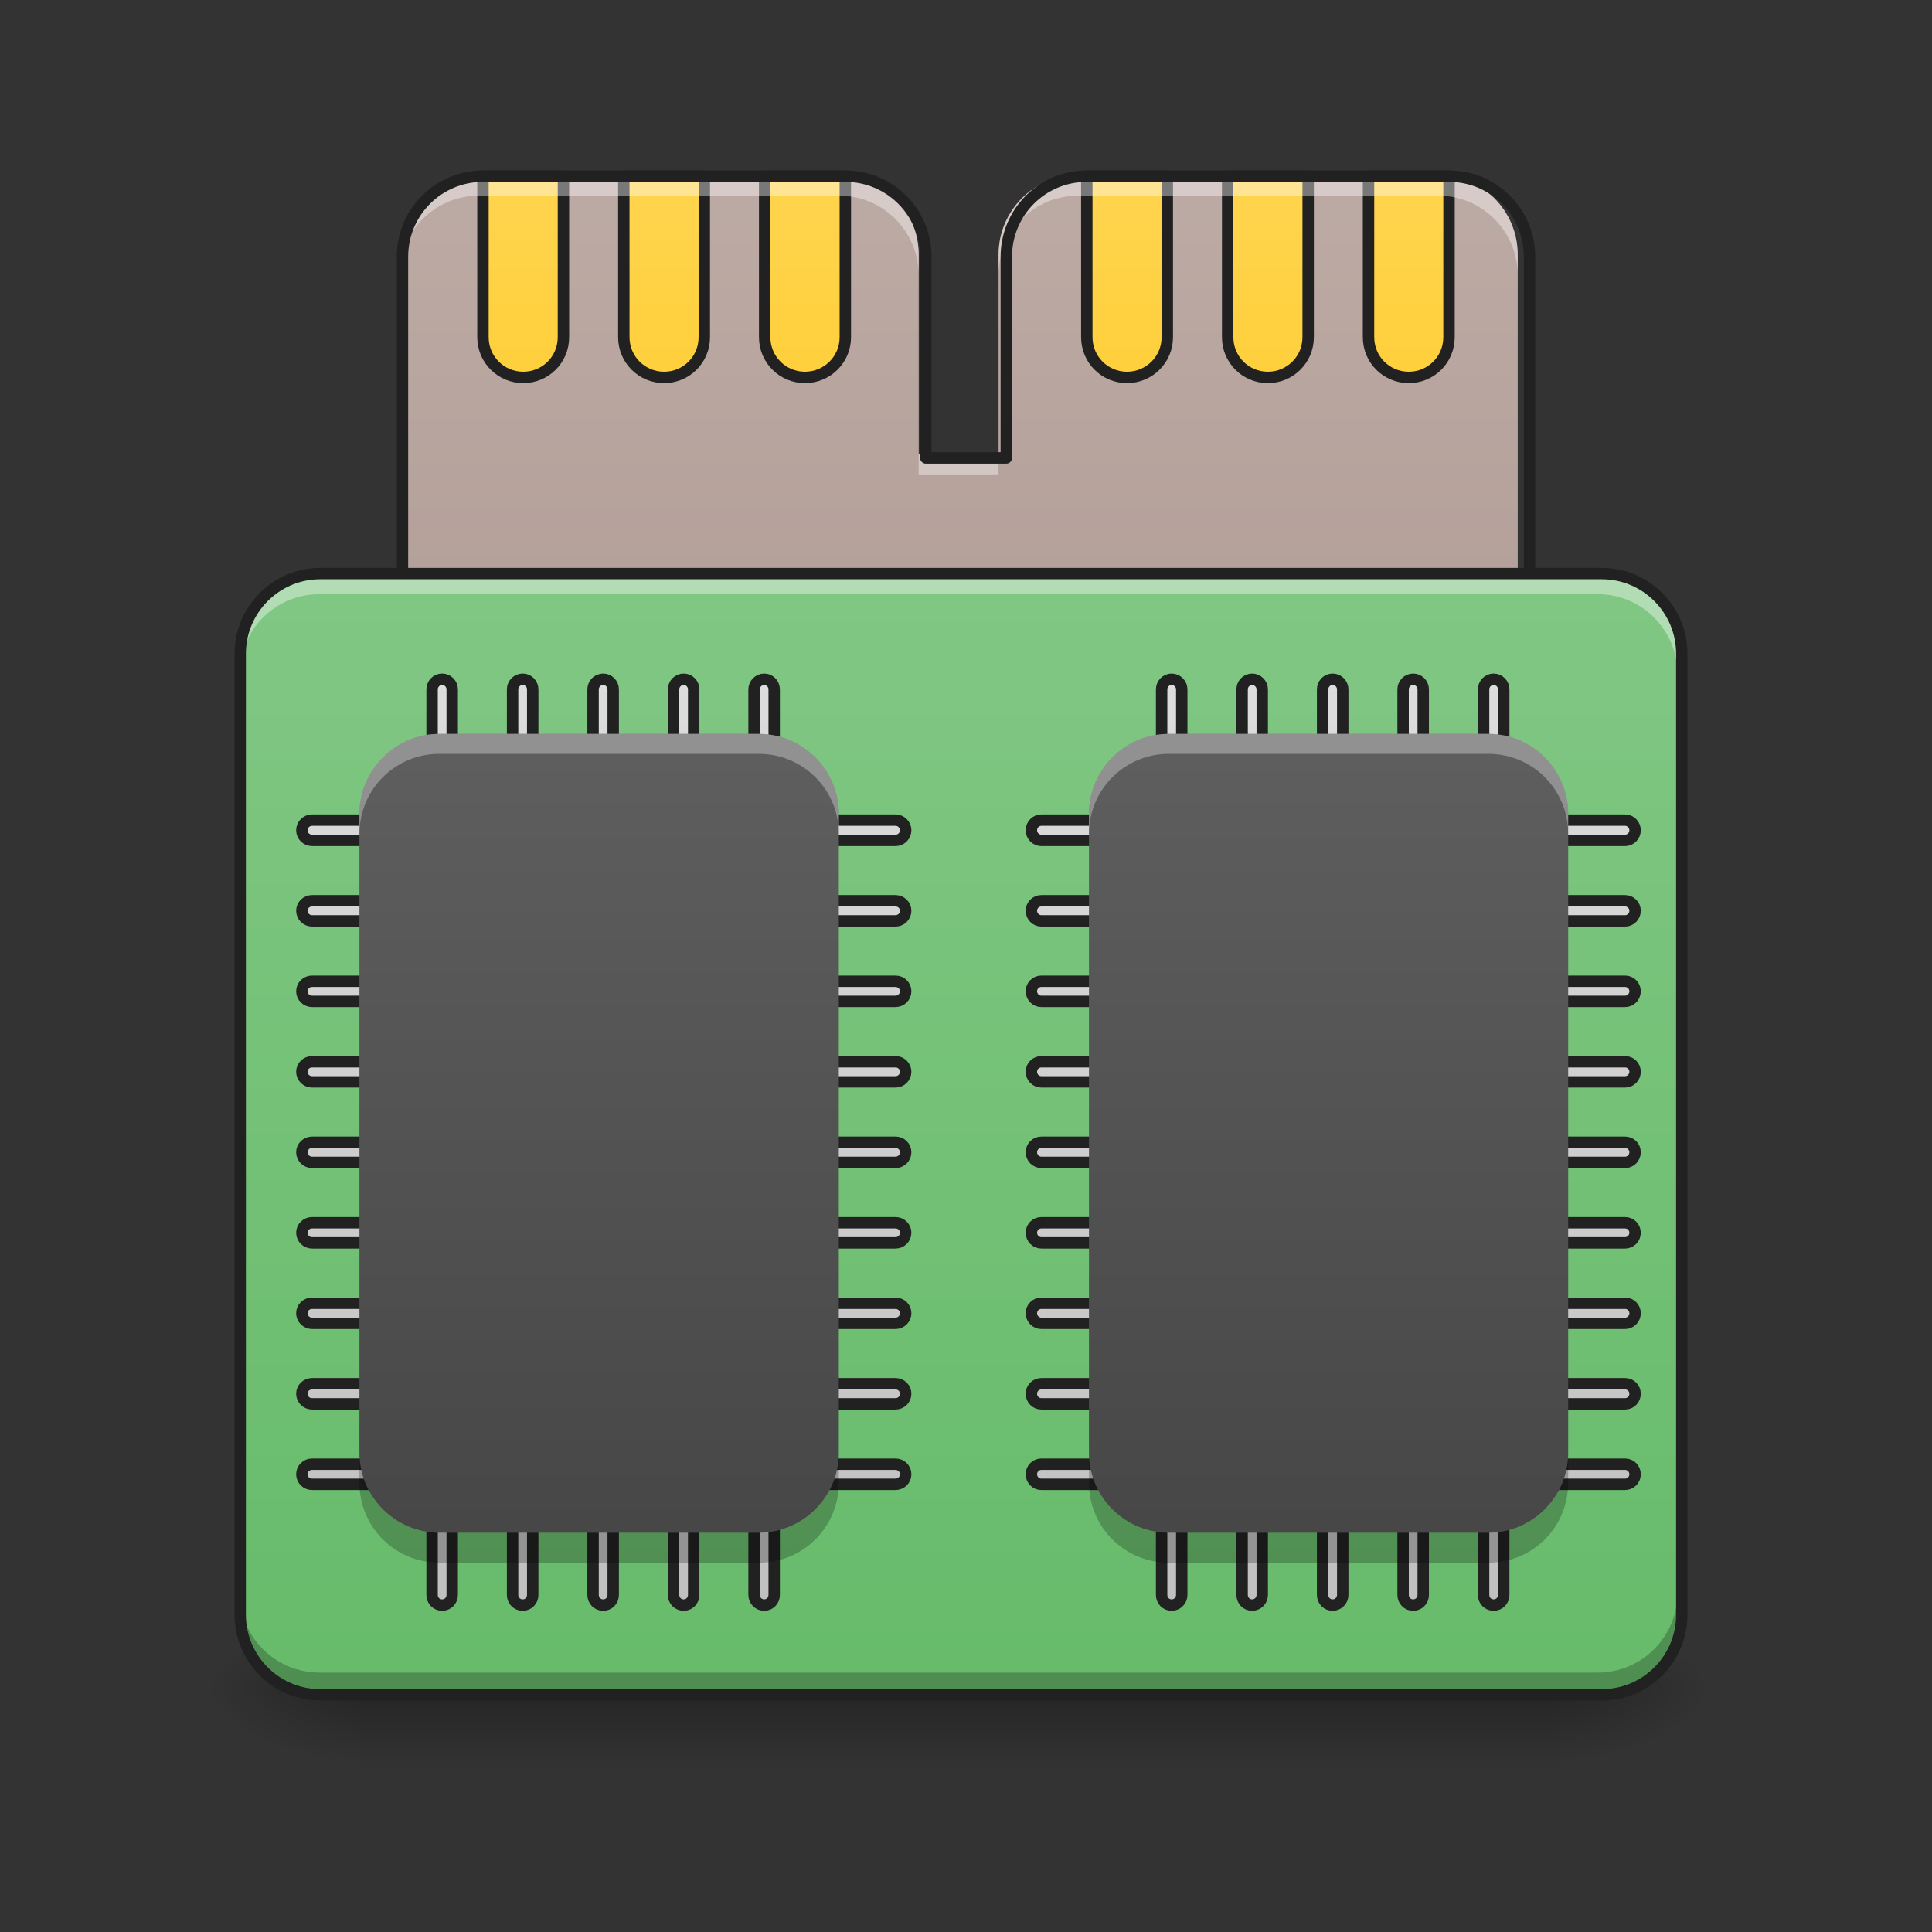 <svg height="48pt" viewBox="0 0 48 48" width="48pt" xmlns="http://www.w3.org/2000/svg" xmlns:xlink="http://www.w3.org/1999/xlink"><rect x="0" y="0" width="48" height="48" fill="#333333" stroke="none"/><linearGradient id="a" gradientUnits="userSpaceOnUse" x1="23.815" x2="23.815" y1="41.973" y2="43.958"><stop offset="0" stop-opacity=".275"/><stop offset="1" stop-opacity="0"/></linearGradient><linearGradient id="b"><stop offset="0" stop-opacity=".314"/><stop offset=".222" stop-opacity=".275"/><stop offset="1" stop-opacity="0"/></linearGradient><radialGradient id="c" cx="450.909" cy="189.579" gradientTransform="matrix(0 -.117 -.211 -0 78.196 95.315)" gradientUnits="userSpaceOnUse" r="21.167" xlink:href="#b"/><radialGradient id="d" cx="450.909" cy="189.579" gradientTransform="matrix(-0 .117 .211 0 -30.566 -11.369)" gradientUnits="userSpaceOnUse" r="21.167" xlink:href="#b"/><radialGradient id="e" cx="450.909" cy="189.579" gradientTransform="matrix(-0 -.117 .211 -0 -30.566 95.315)" gradientUnits="userSpaceOnUse" r="21.167" xlink:href="#b"/><radialGradient id="f" cx="450.909" cy="189.579" gradientTransform="matrix(0 .117 -.211 0 78.196 -11.369)" gradientUnits="userSpaceOnUse" r="21.167" xlink:href="#b"/><linearGradient id="g" gradientUnits="userSpaceOnUse" x1="24.807" x2="24.807" y1="42.051" y2="4.344"><stop offset="0" stop-color="#a1887f"/><stop offset="1" stop-color="#bcaaa4"/></linearGradient><linearGradient id="h" gradientUnits="userSpaceOnUse" x1="960" x2="960" y1="575.118" y2="175.118"><stop offset="0" stop-color="#ffca28"/><stop offset="1" stop-color="#ffd54f"/></linearGradient><linearGradient id="i" gradientUnits="userSpaceOnUse" x1="23.815" x2="23.815" y1="42.051" y2="14.267"><stop offset="0" stop-color="#66bb6a"/><stop offset="1" stop-color="#81c784"/></linearGradient><linearGradient id="j" gradientUnits="userSpaceOnUse" x1="600" x2="600" y1="1695.118" y2="575.118"><stop offset="0" stop-color="#bdbdbd"/><stop offset="1" stop-color="#e0e0e0"/></linearGradient><linearGradient id="k"><stop offset="0" stop-color="#424242"/><stop offset="1" stop-color="#616161"/></linearGradient><linearGradient id="l" gradientUnits="userSpaceOnUse" x1="14.884" x2="14.884" xlink:href="#k" y1="42.051" y2="16.252"/><linearGradient id="m" gradientUnits="userSpaceOnUse" x1="33.008" x2="33.008" xlink:href="#k" y1="42.051" y2="16.252"/><path d="m8.93 41.828h29.77v2.203h-29.77zm0 0" fill="url(#a)"/><path d="m38.699 41.973h3.969v-1.984h-3.969zm0 0" fill="url(#c)"/><path d="m8.93 41.973h-3.969v1.984h3.969zm0 0" fill="url(#d)"/><path d="m8.93 41.973h-3.969v-1.984h3.969zm0 0" fill="url(#e)"/><path d="m38.699 41.973h3.969v1.984h-3.969zm0 0" fill="url(#f)"/><path d="m11.906 4.344c-1.098 0-1.984.887-1.984 1.984v7.938c0 .086.008.172.016.254.004.016.004.035.008.051.004.031.012.066.02.098.031.16.082.316.152.461.027.059.059.113.094.168.195.328.488.594.836.758.055.031.117.055.176.078.152.055.312.09.48.109.066.008.137.008.203.008h23.816c.238 0 .469-.039.684-.117.051-.02.102-.043.152-.062.008-.004.016-.008.027-.016.172-.082.332-.191.473-.316.023-.023.047-.043.066-.066.359-.359.582-.855.582-1.406v-7.938c0-1.098-.887-1.984-1.984-1.984h-8.93c-1.102 0-1.984.887-1.984 1.984v4.961h-1.984v-4.961c0-1.098-.887-1.984-1.984-1.984zm0 0" fill="url(#g)"/><path d="m479.954 175.101v159.985c0 22.203 17.951 39.996 39.996 39.996 22.203 0 39.996-17.794 39.996-39.996v-159.985zm139.987 0v159.985c0 22.203 17.951 39.996 39.996 39.996 22.203 0 39.996-17.794 39.996-39.996v-159.985zm139.987 0v159.985c0 22.203 17.951 39.996 39.996 39.996 22.203 0 40.154-17.794 40.154-39.996v-159.985zm320.127 0v159.985c0 22.203 17.794 39.996 39.996 39.996 22.045 0 39.996-17.794 39.996-39.996v-159.985zm139.987 0v159.985c0 22.203 17.794 39.996 39.996 39.996 22.045 0 39.996-17.794 39.996-39.996v-159.985zm139.987 0v159.985c0 22.203 17.794 39.996 39.996 39.996 22.203 0 39.996-17.794 39.996-39.996v-159.985zm0 0" fill="url(#h)" stroke="#212121" stroke-linecap="round" stroke-linejoin="round" stroke-width="11.339" transform="scale(.025)"/><path d="m11.906 4.344c-1.098 0-1.984.887-1.984 1.984v.516c0-1.102.887-1.984 1.984-1.984h8.934c1.098 0 1.984.883 1.984 1.984v-.516c0-1.098-.887-1.984-1.984-1.984zm14.887 0c-1.102 0-1.984.887-1.984 1.984v.516c0-1.102.883-1.984 1.984-1.984h8.93c1.098 0 1.984.883 1.984 1.984v-.516c0-1.098-.887-1.984-1.984-1.984zm-3.969 6.945v.516h1.984v-.516zm0 0" fill="#fff" fill-opacity=".392"/><path d="m479.954 175.101c-44.248 0-79.992 35.745-79.992 79.992v319.969c0 3.464.315 6.928.63 10.235.157.63.157 1.417.315 2.047.157 1.26.472 2.677.787 3.937 1.26 6.456 3.307 12.755 6.141 18.581 1.102 2.362 2.362 4.566 3.779 6.771 7.873 13.227 19.683 23.935 33.698 30.548 2.205 1.26 4.724 2.205 7.086 3.149 6.141 2.205 12.597 3.622 19.368 4.409 2.677.315 5.511.315 8.188.315h960.066c9.605 0 18.896-1.575 27.556-4.724 2.047-.787 4.094-1.732 6.141-2.519.315-.157.63-.315 1.102-.63 6.928-3.307 13.385-7.716 19.053-12.755.945-.945 1.89-1.732 2.677-2.677 14.487-14.487 23.462-34.485 23.462-56.688v-319.969c0-44.248-35.745-79.992-79.992-79.992h-359.966c-44.405 0-79.992 35.745-79.992 79.992v199.981h-79.992v-199.981c0-44.248-35.745-79.992-79.992-79.992zm0 0" fill="none" stroke="#212121" stroke-linecap="round" stroke-linejoin="round" stroke-width="11.339" transform="scale(.025)"/><path d="m7.938 14.266h31.754c1.098 0 1.984.891 1.984 1.984v23.816c0 1.098-.887 1.984-1.984 1.984h-31.754c-1.094 0-1.984-.887-1.984-1.984v-23.816c0-1.094.891-1.984 1.984-1.984zm0 0" fill="url(#i)"/><path d="m439.328 675.054c-5.511 0-9.92 4.566-9.92 10.078v129.909h-119.359c-5.511 0-10.078 4.566-10.078 10.078s4.566 10.078 10.078 10.078h119.359v59.994h-119.359c-5.511 0-10.078 4.409-10.078 9.92s4.566 10.078 10.078 10.078h119.359v59.994h-119.359c-5.511 0-10.078 4.409-10.078 9.92s4.566 10.078 10.078 10.078h119.359v59.994h-119.359c-5.511 0-10.078 4.409-10.078 9.92 0 5.511 4.566 10.078 10.078 10.078h119.359v59.994h-119.359c-5.511 0-10.078 4.409-10.078 9.92 0 5.511 4.566 10.078 10.078 10.078h119.359v59.994h-119.359c-5.511 0-10.078 4.409-10.078 9.92 0 5.511 4.566 10.078 10.078 10.078h119.359v59.994h-119.359c-5.511 0-10.078 4.409-10.078 9.92 0 5.511 4.566 10.078 10.078 10.078h119.359v59.994h-119.359c-5.511 0-10.078 4.409-10.078 9.92 0 5.669 4.566 10.078 10.078 10.078h119.359v59.994h-119.359c-5.511 0-10.078 4.409-10.078 9.92 0 5.669 4.566 10.078 10.078 10.078h119.359v109.911c0 5.669 4.409 10.078 9.92 10.078 5.669 0 10.078-4.409 10.078-10.078v-109.911h59.994v109.911c0 5.669 4.409 10.078 10.078 10.078 5.511 0 9.92-4.409 9.92-10.078v-109.911h59.994v109.911c0 5.669 4.409 10.078 10.078 10.078 5.511 0 9.92-4.409 9.92-10.078v-109.911h59.994v109.911c0 5.669 4.409 10.078 10.078 10.078 5.511 0 9.92-4.409 9.92-10.078v-109.911h59.994v109.911c0 5.669 4.566 10.078 10.078 10.078s9.92-4.409 9.92-10.078v-109.911h120.618c5.511 0 10.078-4.409 10.078-10.078 0-5.511-4.566-9.92-10.078-9.92h-120.618v-59.994h120.618c5.511 0 10.078-4.409 10.078-10.078 0-5.511-4.566-9.92-10.078-9.92h-120.618v-59.994h120.618c5.511 0 10.078-4.566 10.078-10.078 0-5.511-4.566-9.92-10.078-9.92h-120.618v-59.994h120.618c5.511 0 10.078-4.566 10.078-10.078 0-5.511-4.566-9.92-10.078-9.92h-120.618v-59.994h120.618c5.511 0 10.078-4.566 10.078-10.078 0-5.511-4.566-9.92-10.078-9.92h-120.618v-59.994h120.618c5.511 0 10.078-4.566 10.078-10.078 0-5.511-4.566-9.92-10.078-9.92h-120.618v-59.994h120.618c5.511 0 10.078-4.566 10.078-10.078s-4.566-9.92-10.078-9.92h-120.618v-59.994h120.618c5.511 0 10.078-4.566 10.078-10.078s-4.566-9.92-10.078-9.92h-120.618v-59.994h120.618c5.511 0 10.078-4.566 10.078-10.078s-4.566-10.078-10.078-10.078h-120.618v-129.909c0-5.511-4.409-10.078-9.92-10.078s-10.078 4.566-10.078 10.078v129.909h-59.994v-129.909c0-5.511-4.409-10.078-9.92-10.078-5.669 0-10.078 4.566-10.078 10.078v129.909h-59.994v-129.909c0-5.511-4.409-10.078-9.92-10.078-5.669 0-10.078 4.566-10.078 10.078v129.909h-59.994v-129.909c0-5.511-4.409-10.078-9.92-10.078-5.669 0-10.078 4.566-10.078 10.078v129.909h-59.994v-129.909c0-5.511-4.409-10.078-10.078-10.078zm10.078 160.142h59.994v59.994h-59.994zm79.992 0h59.994v59.994h-59.994zm79.992 0h59.994v59.994h-59.994zm79.992 0h59.994v59.994h-59.994zm-239.977 79.992h59.994v59.994h-59.994zm79.992 0h59.994v59.994h-59.994zm79.992 0h59.994v59.994h-59.994zm79.992 0h59.994v59.994h-59.994zm-239.977 79.992h59.994v59.994h-59.994zm79.992 0h59.994v59.994h-59.994zm79.992 0h59.994v59.994h-59.994zm79.992 0h59.994v59.994h-59.994zm-239.977 79.992h59.994v59.994h-59.994zm79.992 0h59.994v59.994h-59.994zm79.992 0h59.994v59.994h-59.994zm79.992 0h59.994v59.994h-59.994zm-239.977 79.992h59.994v59.994h-59.994zm79.992 0h59.994v59.994h-59.994zm79.992 0h59.994v59.994h-59.994zm79.992 0h59.994v59.994h-59.994zm-239.977 79.992h59.994v59.994h-59.994zm79.992 0h59.994v59.994h-59.994zm79.992 0h59.994v59.994h-59.994zm79.992 0h59.994v59.994h-59.994zm-239.977 79.992h59.994v59.994h-59.994zm79.992 0h59.994v59.994h-59.994zm79.992 0h59.994v59.994h-59.994zm79.992 0h59.994v59.994h-59.994zm-239.977 79.992h59.994v59.994h-59.994zm79.992 0h59.994v59.994h-59.994zm79.992 0h59.994v59.994h-59.994zm79.992 0h59.994v59.994h-59.994zm0 0" fill="url(#j)" stroke="#212121" stroke-linecap="round" stroke-linejoin="round" stroke-width="11.339" transform="scale(.025)"/><path d="m10.914 18.234h7.938c1.098 0 1.988.891 1.988 1.984v15.879c0 1.094-.891 1.984-1.988 1.984h-7.938c-1.094 0-1.984-.891-1.984-1.984v-15.879c0-1.094.891-1.984 1.984-1.984zm0 0" fill="url(#l)"/><path d="m10.914 18.234c-1.098 0-1.984.887-1.984 1.984v.5c0-1.102.887-1.988 1.984-1.988h7.938c1.102 0 1.988.887 1.988 1.988v-.5c0-1.098-.887-1.984-1.988-1.984zm0 0" fill="#fff" fill-opacity=".314"/><path d="m8.93 36.098v.742c0 1.102.887 1.984 1.984 1.984h7.938c1.102 0 1.988-.883 1.988-1.984v-.742c0 1.098-.887 1.984-1.988 1.984h-7.938c-1.098 0-1.984-.887-1.984-1.984zm0 0" fill-opacity=".235"/><path d="m439.373 675.054c-5.511 0-9.92 4.566-9.92 10.078v129.909h-119.516c-5.511 0-9.92 4.566-9.92 10.078s4.409 10.078 9.92 10.078h119.516v59.994h-119.516c-5.511 0-9.92 4.409-9.92 9.92s4.409 10.078 9.92 10.078h119.516v59.994h-119.516c-5.511 0-9.92 4.409-9.92 9.92s4.409 10.078 9.92 10.078h119.516v59.994h-119.516c-5.511 0-9.92 4.409-9.92 9.92 0 5.511 4.409 10.078 9.92 10.078h119.516v59.994h-119.516c-5.511 0-9.92 4.409-9.92 9.92 0 5.511 4.409 10.078 9.92 10.078h119.516v59.994h-119.516c-5.511 0-9.92 4.409-9.92 9.92 0 5.511 4.409 10.078 9.92 10.078h119.516v59.994h-119.516c-5.511 0-9.92 4.409-9.92 9.92 0 5.511 4.409 10.078 9.92 10.078h119.516v59.994h-119.516c-5.511 0-9.92 4.409-9.92 9.92 0 5.669 4.409 10.078 9.92 10.078h119.516v59.994h-119.516c-5.511 0-9.92 4.409-9.92 9.92 0 5.669 4.409 10.078 9.92 10.078h119.516v109.911c0 5.669 4.409 10.078 9.92 10.078s10.078-4.409 10.078-10.078v-109.911h59.994v109.911c0 5.669 4.409 10.078 9.92 10.078 5.511 0 10.078-4.409 10.078-10.078v-109.911h59.994v109.911c0 5.669 4.409 10.078 9.92 10.078 5.511 0 10.078-4.409 10.078-10.078v-109.911h59.994v109.911c0 5.669 4.409 10.078 9.92 10.078 5.669 0 10.078-4.409 10.078-10.078v-109.911h59.994v109.911c0 5.669 4.409 10.078 9.92 10.078 5.669 0 10.078-4.409 10.078-10.078v-109.911h120.618c5.511 0 9.92-4.409 9.92-10.078 0-5.511-4.409-9.92-9.92-9.92h-120.618v-59.994h120.618c5.511 0 9.92-4.409 9.92-10.078 0-5.511-4.409-9.92-9.92-9.92h-120.618v-59.994h120.618c5.511 0 9.92-4.566 9.92-10.078 0-5.511-4.409-9.92-9.92-9.92h-120.618v-59.994h120.618c5.511 0 9.92-4.566 9.92-10.078 0-5.511-4.409-9.92-9.92-9.92h-120.618v-59.994h120.618c5.511 0 9.92-4.566 9.92-10.078 0-5.511-4.409-9.92-9.92-9.92h-120.618v-59.994h120.618c5.511 0 9.92-4.566 9.92-10.078 0-5.511-4.409-9.92-9.92-9.92h-120.618v-59.994h120.618c5.511 0 9.92-4.566 9.92-10.078s-4.409-9.92-9.92-9.92h-120.618v-59.994h120.618c5.511 0 9.92-4.566 9.92-10.078s-4.409-9.92-9.92-9.92h-120.618v-59.994h120.618c5.511 0 9.92-4.566 9.92-10.078s-4.409-10.078-9.92-10.078h-120.618v-129.909c0-5.511-4.409-10.078-10.078-10.078-5.511 0-9.92 4.566-9.92 10.078v129.909h-59.994v-129.909c0-5.511-4.409-10.078-10.078-10.078-5.511 0-9.92 4.566-9.92 10.078v129.909h-59.994v-129.909c0-5.511-4.566-10.078-10.078-10.078-5.511 0-9.92 4.566-9.92 10.078v129.909h-59.994v-129.909c0-5.511-4.566-10.078-10.078-10.078-5.511 0-9.92 4.566-9.92 10.078v129.909h-59.994v-129.909c0-5.511-4.566-10.078-10.078-10.078zm10.078 160.142h59.994v59.994h-59.994zm79.992 0h59.994v59.994h-59.994zm79.992 0h59.994v59.994h-59.994zm79.992 0h59.994v59.994h-59.994zm-239.977 79.992h59.994v59.994h-59.994zm79.992 0h59.994v59.994h-59.994zm79.992 0h59.994v59.994h-59.994zm79.992 0h59.994v59.994h-59.994zm-239.977 79.992h59.994v59.994h-59.994zm79.992 0h59.994v59.994h-59.994zm79.992 0h59.994v59.994h-59.994zm79.992 0h59.994v59.994h-59.994zm-239.977 79.992h59.994v59.994h-59.994zm79.992 0h59.994v59.994h-59.994zm79.992 0h59.994v59.994h-59.994zm79.992 0h59.994v59.994h-59.994zm-239.977 79.992h59.994v59.994h-59.994zm79.992 0h59.994v59.994h-59.994zm79.992 0h59.994v59.994h-59.994zm79.992 0h59.994v59.994h-59.994zm-239.977 79.992h59.994v59.994h-59.994zm79.992 0h59.994v59.994h-59.994zm79.992 0h59.994v59.994h-59.994zm79.992 0h59.994v59.994h-59.994zm-239.977 79.992h59.994v59.994h-59.994zm79.992 0h59.994v59.994h-59.994zm79.992 0h59.994v59.994h-59.994zm79.992 0h59.994v59.994h-59.994zm-239.977 79.992h59.994v59.994h-59.994zm79.992 0h59.994v59.994h-59.994zm79.992 0h59.994v59.994h-59.994zm79.992 0h59.994v59.994h-59.994zm0 0" fill="url(#j)" stroke="#212121" stroke-linecap="round" stroke-linejoin="round" stroke-width="11.339" transform="matrix(.025 0 0 .025 18.124 0)"/><path d="m29.039 18.234h7.938c1.098 0 1.984.891 1.984 1.984v15.879c0 1.094-.887 1.984-1.984 1.984h-7.938c-1.098 0-1.984-.891-1.984-1.984v-15.879c0-1.094.887-1.984 1.984-1.984zm0 0" fill="url(#m)"/><path d="m29.039 18.234c-1.098 0-1.984.887-1.984 1.984v.5c0-1.102.887-1.988 1.984-1.988h7.938c1.102 0 1.984.887 1.984 1.988v-.5c0-1.098-.883-1.984-1.984-1.984zm0 0" fill="#fff" fill-opacity=".314"/><path d="m27.055 36.098v.742c0 1.102.887 1.984 1.984 1.984h7.938c1.102 0 1.984-.883 1.984-1.984v-.742c0 1.098-.883 1.984-1.984 1.984h-7.938c-1.098 0-1.984-.887-1.984-1.984zm0 0" fill-opacity=".235"/><path d="m7.938 14.266c-1.098 0-1.984.887-1.984 1.984v.496c0-1.098.887-1.984 1.984-1.984h31.754c1.098 0 1.984.887 1.984 1.984v-.496c0-1.098-.887-1.984-1.984-1.984zm0 0" fill="#fff" fill-opacity=".392"/><path d="m7.938 42.051c-1.098 0-1.984-.887-1.984-1.984v-.496c0 1.098.887 1.984 1.984 1.984h31.754c1.098 0 1.984-.887 1.984-1.984v.496c0 1.098-.887 1.984-1.984 1.984zm0 0" fill-opacity=".235"/><path d="m84.659-62.848h338.676c11.707 0 21.165 9.499 21.165 21.165v254.017c0 11.707-9.457 21.165-21.165 21.165h-338.676c-11.666 0-21.165-9.457-21.165-21.165v-254.017c0-11.666 9.499-21.165 21.165-21.165zm0 0" fill="none" stroke="#212121" stroke-linecap="round" stroke-linejoin="round" stroke-width="3" transform="matrix(.094 0 0 .094 0 20.158)"/></svg>